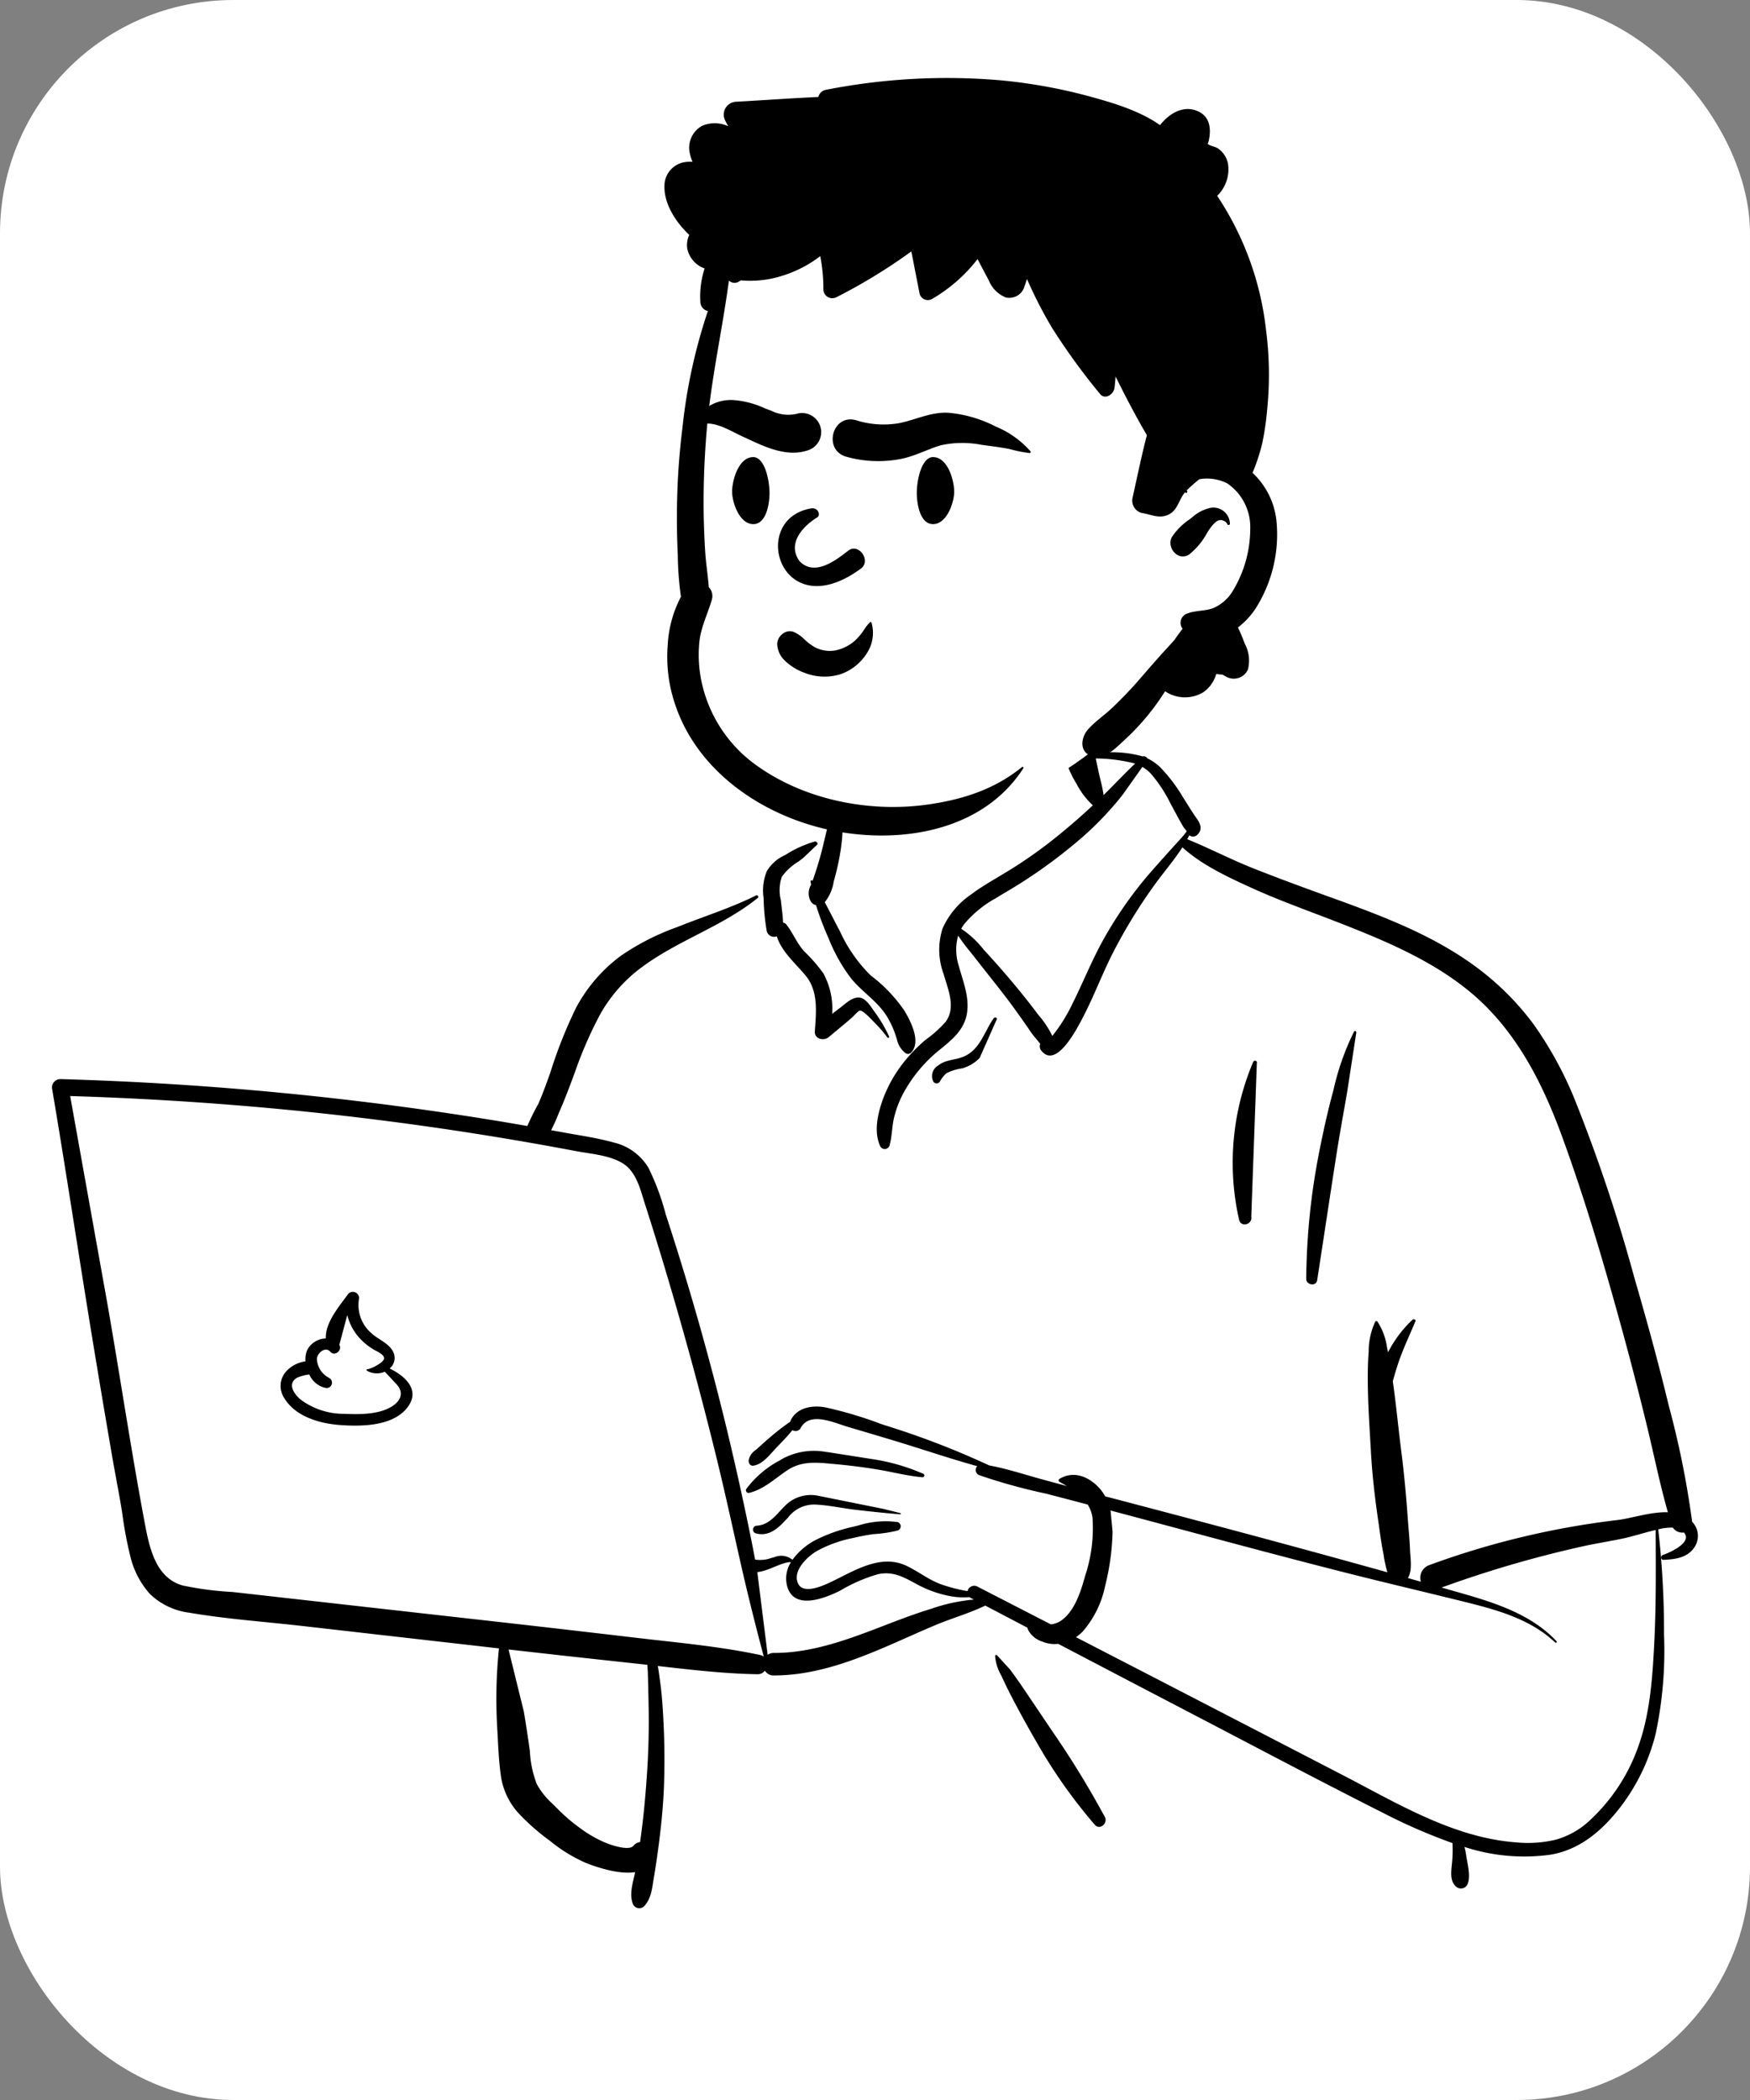 <svg xmlns="http://www.w3.org/2000/svg" width="225" height="270" viewBox="0 0 225 270">
  <rect x="0" y="0" width="225" height="270" fill="#808080" stroke="none"/>
  <g id="Group_37609" data-name="Group 37609" transform="translate(-1445 -350)">
    <rect id="Rectangle_3248" data-name="Rectangle 3248" width="225" height="270" rx="30" transform="translate(1445 350)" fill="#fff"/>
    <g id="Introduction" transform="translate(1451.699 360)">
      <g id="variations">
        <g id="images">
          <g id="a-person_bust" data-name="a-person/bust" transform="translate(0 0)">
            <g id="body_Macbook" data-name="body/Macbook" transform="translate(0 80.313)">
              <path id="_-Background" data-name="🎨-Background" d="M9.417,44.272l9.05.889c14.448,1.1,28.891,3.411,43.228,4.795a.927.927,0,0,1,1.48-.082c1.431-.125,3.034-1.219,4.33-.081.042-.006.084-.013.127-.017a90.964,90.964,0,0,0,5.451-13.888c.988-2.909,2.317-5.725,4.774-7.679,4.192-2.911,13.8-8.815,18.721-8.567a3.656,3.656,0,0,1,1.167-2.378c-1.487-2.536,4.458-4.191,4.878-3.9-.269-8.473,3.715-15.831,12.5-17.518,7.87-1.641,19.063-1.916,23.3,6.312.465-.052,5.221-.077,5.681-.026.715-.906,8.572,7.683,5.352,10.674,28.79,12.741,45.16,11.22,53.129,47.038,1.077,3.365,1.156,7.047,2.293,10.336,4.047,9.454,7.33,19.521,8.147,29.808,1.973.506,2.2,3.986-.085,4.49a5.344,5.344,0,0,0-2.24.954c.5,8.43-1.54,27.687-2.825,27.628-2.618,8.336-14.3,10.689-22.566,7.759,1.425,2.683,0,4.369,0,5.8-29.752,1.126-62.283.478-92.027,2.022-3.8-.054-7.807.935-11.559.366-2.289-.549-2.292-4.149.029-4.594l-10.144-2.2c.227-.086-4.181-3.019-7.513-8.5-3.1-6.131-.99-13.532-2.4-20.2-10.974-.9-22.13-1.282-32.984-3.141-1.48,4.43-7.886-.868-9.923-3l.008-.01a2.474,2.474,0,0,1-1.8-2.288,3,3,0,0,1-.173-3.335C13.783,84.2,9.152,66.3,7.479,48.6a3.745,3.745,0,0,1-1.621-.79l.038-.038a2.012,2.012,0,0,1,.378-3.192A4.674,4.674,0,0,1,9.417,44.272Z" transform="translate(-4.241 5.072)" fill="#fff" fill-rule="evenodd"/>
              <path id="_-Ink" data-name="🖍-Ink" d="M137.643.25a1.863,1.863,0,0,0-3.589.99A12.868,12.868,0,0,0,135.73,5.4a10.054,10.054,0,0,0,2.094,2.757c-1.563,1.459-3.186,2.865-4.85,4.2a59.592,59.592,0,0,1-5.7,4.033c-1.73,1.082-3.539,2.041-5.17,3.276A10.325,10.325,0,0,0,118.5,24a8.928,8.928,0,0,0,.128,5.819l.063.217c.563,1.9,1.539,4.19.186,5.981a15.494,15.494,0,0,1-2.554,2.285,19.844,19.844,0,0,0-2.15,2.108,17.409,17.409,0,0,0-3.355,5.572l-.066.188c-.634,1.83-1.1,4.072-.241,5.869a.651.651,0,0,0,1.177-.154c.311-1.136.3-2.326.556-3.478a13.117,13.117,0,0,1,1.314-3.412,18.445,18.445,0,0,1,4.518-5.364l.547-.445c1.426-1.171,2.736-2.413,3.026-4.351.31-2.073-.521-4.048-1.054-6.01a6.768,6.768,0,0,1-.091-3.914,25.029,25.029,0,0,0,1.691,2.242c1.056,1.353,2.121,2.7,3.184,4.045,1.09,1.381,2.153,2.785,3.165,4.224q.679.966,1.347,1.94c.336.487.8.974,1.17,1.471a.875.875,0,0,0,.079.79c1.94,2.623,4.7-2.85,5.421-4.233,1.466-2.816,2.557-5.807,4.028-8.622a67.739,67.739,0,0,1,5.195-8.423c1.17-1.612,2.482-3.125,3.552-4.788,2.522,2.288,5.84,3.821,8.889,5.212,3.349,1.528,6.829,2.776,10.262,4.1l1.014.394c5.916,2.31,11.978,4.848,16.9,8.951,5.779,4.822,9.2,11.542,11.743,18.5,2.93,8.011,5.354,16.239,7.613,24.461q1.734,6.31,3.285,12.672c.909,3.735,1.662,7.507,2.714,11.2-2.134-.075-4.567.751-6.389.99a106.345,106.345,0,0,0-24.332,5.821A1.729,1.729,0,0,0,180,107.98c-.558-.158-1.116-.317-1.675-.474.612-.938.32-2.614.272-3.654l0-.071c-.049-1.385-.2-2.771-.3-4.154-.185-2.635-.427-5.251-.748-7.872l-.082-.655c-.364-2.851-.633-5.718-1.03-8.564l-.047-.326c.19-.728.412-1.447.645-2.163.62-1.907,1.495-3.7,2.261-5.55.09-.217-.219-.342-.364-.212a15.333,15.333,0,0,0-3.158,4.2c-.014-.073-.027-.146-.042-.22l-.095-.466a7.981,7.981,0,0,0-1.213-3.251.171.171,0,0,0-.291,0,8.93,8.93,0,0,0-.843,3.84c-.116,1.452-.131,2.922-.11,4.378.04,2.845.24,5.7.4,8.54.157,2.792.464,5.548.861,8.312l.075.518c.194,1.316.353,2.648.608,3.954l.072.356a17.135,17.135,0,0,0,.493,2.321q-10.5-2.93-21.038-5.738Q147.034,99,139.409,97a5.691,5.691,0,0,0-1.019-1.338c-1.373-1.33-3.192-1.923-4.86-.9a.22.22,0,0,0,0,.377c.32.175.64.354.954.541l-3.051-.827c-2.28-.618-4.588-1.391-6.922-1.822a107.261,107.261,0,0,0-13.45-5.176l-.534-.181a51.094,51.094,0,0,0-7.112-2.114c-1.754-.321-3.812.066-4.518,1.864a28.012,28.012,0,0,0-2.543,1.961c-.586.492-1.148,1.014-1.719,1.523L94.531,91a2.156,2.156,0,0,0-.952,1.322c-.059.333.153.784.563.74,1.257-.135,2.28-1.593,3.132-2.463.659-.673,1.323-1.369,1.924-2.108a.746.746,0,0,0,1.054-.266c1.157-2.191,4.326-.673,6.08-.153l2.512.744q1.884.559,3.765,1.128c3.445,1.046,6.872,2.217,10.348,3.178a.723.723,0,0,0,.323,1.182,74.4,74.4,0,0,0,8.532,2.353q2.677.695,5.351,1.4a4.377,4.377,0,0,1,.618,1.708,19.53,19.53,0,0,1-.955,7.487l-.1.346c-.525,1.865-1.3,4.152-2.907,5.33a2.852,2.852,0,0,1-1.4.532q-4.724-2.433-9.45-4.862a.878.878,0,0,0-1.254.589,20.528,20.528,0,0,1-3.229-.813c-1.7-.576-3.021-1.676-4.612-2.436-3.077-1.471-6.22.336-8.975,1.709l-.635.312c-1.236.6-3.806,1.752-4.4.112-.573-1.587,1.24-3.283,2.41-4a15.908,15.908,0,0,1,4.6-1.687c.9-.217,1.812-.394,2.729-.523a17.031,17.031,0,0,0,3.116-.462.57.57,0,0,0,0-1.089,11.528,11.528,0,0,0-4.991.423l-.841.207a20.071,20.071,0,0,0-4.734,1.691,8.575,8.575,0,0,0-2.947,2.528,2.267,2.267,0,0,0-2.276-.356l-.452.126a4.259,4.259,0,0,1-2.079.206c-.1-.529-.2-1.058-.3-1.587q-1.554-7.8-3.425-15.539Q87.435,74.672,83.194,61.62l-.283-.87a31.733,31.733,0,0,0-2.223-5.988,7.075,7.075,0,0,0-4.469-3.253c-2.143-.6-4.394-.912-6.58-1.316-.488-.09-.976-.176-1.465-.264a23.711,23.711,0,0,0,1-2.239l.049-.112c.6-1.359,1.131-2.742,1.648-4.132l.387-1.045a52.043,52.043,0,0,1,3.208-7.348,19.117,19.117,0,0,1,5.5-6.18c4.656-3.419,10.268-5.163,14.784-8.816.185-.15-.052-.406-.24-.311-3.049,1.533-6.341,2.575-9.513,3.823l-.626.247A31.38,31.38,0,0,0,77.142,27.5a20.066,20.066,0,0,0-5.756,6.674,59.321,59.321,0,0,0-3.31,8.328l-.266.744c-.4,1.115-.816,2.227-1.292,3.312a31.433,31.433,0,0,0-1.4,2.829c-.876-.152-1.751-.3-2.628-.451A421.052,421.052,0,0,0,5.064,43.355a1.085,1.085,0,0,0-1.031,1.354C5.879,55.632,7.52,66.592,9.32,77.523q1.179,7.156,2.408,14.3c.416,2.414.9,4.819,1.29,7.236a50.512,50.512,0,0,0,1.094,5.827,11.125,11.125,0,0,0,2.473,4.664,8.852,8.852,0,0,0,5.052,2.409c4.741.816,9.6,1.15,14.384,1.693l25.447,2.9a63.111,63.111,0,0,0-.229,10.131l.1,1.867c.079,1.5.175,3.006.39,4.493a9.068,9.068,0,0,0,2.379,4.837,28.776,28.776,0,0,0,3.917,3.416,19.733,19.733,0,0,0,4.54,2.805l.216.086c1.459.57,4.2,1.452,6.191,1.13-.261,1.307-.765,2.712-.318,4a.891.891,0,0,0,1.473.389c.953-1.013,1.027-2.35,1.253-3.671.235-1.375.437-2.754.617-4.137.348-2.674.618-5.372.7-8.069q.127-4.154-.1-8.308c-.077-1.42-.172-2.84-.352-4.252-.077-.6-.155-1.2-.245-1.8q-.049-.328-.108-.654l2.284.258c3.5.391,7.006.744,10.533.8a1.136,1.136,0,0,0,.949-.461,1.306,1.306,0,0,0,1.171.623c4.925-.018,9.512-1.63,13.992-3.528,2.258-.957,4.481-1.994,6.742-2.943,2.111-.886,4.367-1.518,6.427-2.516l5.413,2.84a2.346,2.346,0,0,0,.145.382,3.139,3.139,0,0,0,1.757,1.4,4.229,4.229,0,0,0,2.074.3q6.157,3.228,12.32,6.447l4.11,2.143c8.188,4.265,16.343,8.6,24.583,12.764l.607.305a73.492,73.492,0,0,0,9.06,3.955,16.045,16.045,0,0,1-.046,2.424l-.016.184c-.094,1-.3,2.254.506,2.966a.932.932,0,0,0,1.446-.187c.515-1.013.053-2.609-.11-3.709a10.6,10.6,0,0,0-.233-1.184,24.635,24.635,0,0,0,11.036,1c3.587-.589,6.366-2.85,8.606-5.615a25.557,25.557,0,0,0,4.945-9.965,51.394,51.394,0,0,0,1.069-12.682,117.2,117.2,0,0,0-.743-13.566,6.544,6.544,0,0,1,1.88-.222,1.461,1.461,0,0,0,1.416.623c1.15,1.269-1.767,2.565-2.7,2.89-.324.113-.289.639.084.623l.235-.011c1.44-.077,2.928-.323,3.775-1.662a2.61,2.61,0,0,0-.334-3.22,115.811,115.811,0,0,0-3-14.905c-1.167-4.839-2.464-9.647-3.839-14.43l-.616-2.141A210.288,210.288,0,0,0,200,46.531a47.609,47.609,0,0,0-5.538-10.262,35.257,35.257,0,0,0-7.68-7.561c-5.492-3.983-11.936-6.39-18.268-8.683l-.283-.1c-3.281-1.187-6.554-2.389-9.8-3.675-2.869-1.138-5.617-2.58-8.472-3.735q.139-.253.269-.511l.053.044.028.021a.793.793,0,0,0,.946-.122c.668-.631.442-1.331,0-1.985l-.058-.083c-.545-.764-1.032-1.573-1.535-2.365l-.315-.5a20.473,20.473,0,0,0-2.86-3.749,6.146,6.146,0,0,0-1.7-1.169c.052-.109-.4-.333-.531-.221a14.452,14.452,0,0,0-6.215-.361M62.7,116.692l2.666.3q4.4.5,8.8.976l6.374.693c.016.364.06.719.068.994.042,1.415.073,2.831.1,4.247q.088,4.257-.192,8.511c-.181,2.745-.419,5.49-.79,8.216l-.076.545-.044.287a1.245,1.245,0,0,0-.846.468c-.539.644-2.491.018-3.254-.253a15.51,15.51,0,0,1-3.524-1.957,22.549,22.549,0,0,1-2.943-2.506l-.753-.745a9.642,9.642,0,0,1-1.959-2.475,13.7,13.7,0,0,1-.886-4.214c-.225-1.7-.492-3.4-.775-5.1M140.1,98.824l.277.073c10.046,2.67,20.077,5.42,30.154,7.972,4.987,1.263,10,2.435,14.99,3.674l.808.2c3.939,1,7.925,2.195,10.941,5.053a.119.119,0,0,0,.168-.168c-3.251-3.462-7.874-4.927-12.313-6.2-.821-.235-1.642-.464-2.463-.7a144.713,144.713,0,0,1,18.444-5.362c1.616-.344,3.25-.6,4.864-.942,1.126-.241,2.225-.589,3.339-.878l.876-.22.012,2.77c.015,3.924.008,7.844-.192,11.767l-.038.727c-.233,4.366-.6,8.823-2.147,12.939a23.58,23.58,0,0,1-5.888,8.933,10.644,10.644,0,0,1-4.519,2.666,15.323,15.323,0,0,1-5.038.374c-8.077-.564-15.266-4.953-22.282-8.587q-17.213-8.916-34.439-17.806a5.636,5.636,0,0,0,.869-.732,12.845,12.845,0,0,0,2.887-5.88,31.024,31.024,0,0,0,.947-6.971M125.482,117.41a.15.15,0,0,0-.224.128,5.9,5.9,0,0,0,.812,2.534l.038.084c.44.979.922,1.946,1.42,2.9q1.494,2.85,3.112,5.634a66.7,66.7,0,0,0,7.441,10.546c.645.733,1.7-.207,1.291-1a117.932,117.932,0,0,0-6.713-10.963q-1.8-2.676-3.605-5.345c-.5-.741-1.016-1.479-1.541-2.206l-.317-.435M6.336,45.535q15.122.457,30.183,1.993,14,1.438,27.872,3.825,2.9.5,5.785,1.037l1.155.217c1.926.365,4.28.516,5.995,1.545,1.808,1.085,2.3,3.353,2.9,5.224q1.061,3.3,2.067,6.617,4,13.17,7.267,26.551c1.077,4.425,2.033,8.875,3.041,13.316.895,3.946,1.882,7.847,2.914,11.754a1.147,1.147,0,0,0-.471-.214c-5.123-1.09-10.352-1.564-15.551-2.167l-.5-.059q-8.068-.949-16.139-1.866L27.218,109.3a41.812,41.812,0,0,1-6.4-.833c-3.477-.96-4.292-4.848-4.875-7.945l-.018-.094c-1.759-9.357-3.159-18.8-4.8-28.176m83.558,34.485c1.383-.091,3.277-1.359,4.326-1.268a3.87,3.87,0,0,0-.482,3.106c.884,3.135,4.88,1.513,6.805.555a20.8,20.8,0,0,1,4.85-2.115c1.98-.416,3.321.371,4.993,1.279a14.768,14.768,0,0,0,4.408,1.558,9.286,9.286,0,0,0,2.371.106.95.95,0,0,0,.159.1l.41.215a22.955,22.955,0,0,0-5.471,1.182c-1.789.543-3.545,1.2-5.292,1.867l-1.719.661c-4.239,1.624-8.627,3.166-13.215,3.153a1.382,1.382,0,0,0-.813.239m6.409-20.466a4.677,4.677,0,0,0-3.72.9c-1.317,1.073-2.2,2.853-4.1,2.97a.5.5,0,0,0-.132.973c1.409.417,2.55-.345,3.511-1.336l.646-.675a4.2,4.2,0,0,1,3.434-1.684c1.724.063,3.452.462,5.165.664q2.911.344,5.828.594c.09.008.106-.135.021-.156l-2.181-.543m-7.157-7.3-.225-.023a8.531,8.531,0,0,0-5.572.868l-.34.206a12.93,12.93,0,0,0-4.337,3.69.341.341,0,0,0,.38.495c1.921-.461,3.325-1.871,4.94-2.926,1.813-1.184,3.685-.989,5.752-.8,2,.178,4,.423,5.983.757,1.862.313,3.73.808,5.61.965v0c.215,0,.337-.323.118-.433a25.691,25.691,0,0,0-6.2-1.84M43.456,71.7A.8.8,0,0,0,42,71.088l-.111.154c-1.13,1.549-2.764,3.492-2.681,5.462a2.746,2.746,0,0,0-2.41,1.522,3.008,3.008,0,0,0-.2,1.415,4.2,4.2,0,0,0-2.44,1.241,2.8,2.8,0,0,0-.331,3.428c1.431,2.438,4.558,3.325,7.2,3.523l.094.007c2.726.189,6.655.138,8.524-2.2,1.8-2.257-.19-4.084-2.233-5.077a1.755,1.755,0,0,0,.548-1.918c-.455-1.292-2.061-1.791-2.968-2.688a4.737,4.737,0,0,1-1.546-4.166m-1.481,1.9a6.813,6.813,0,0,0,2.068,3.45,8.058,8.058,0,0,0,1.281.962l.055.032c.406.228,1.4.655,1.326,1.166s-1.7,1.348-2.147,1.348c-.1,0-.158.157-.055.2a2.544,2.544,0,0,0,2.288.132c.524.536,1.034,1.09,1.538,1.639.892.972.587,2-.467,2.722-1.694,1.163-4.269,1.135-6.245,1.05a9.269,9.269,0,0,1-5.67-1.854l-.068-.059c-.845-.751-1.616-2.025-.323-2.748a6.27,6.27,0,0,1,1.534-.4,2.988,2.988,0,0,0,2.071,1.725.688.688,0,0,0,.561-1.228l-.147-.091a2.859,2.859,0,0,1-1.505-2.387c.013-.731,1.033-1.654,1.7-.967l.03.033c.556.627,1.536-.163,1.17-.858l-.018-.032M171.7,37.34a.16.16,0,0,0-.3-.08,33.269,33.269,0,0,0-2.654,7.562c-.72,2.623-1.3,5.272-1.825,7.941a87.327,87.327,0,0,0-1.66,16.286c-.005.786,1.275,1,1.4.19.832-5.358,1.629-10.721,2.467-16.078.422-2.694.912-5.378,1.382-8.064m-11.6-3.8c.1-.313-.361-.418-.477-.132a33.193,33.193,0,0,0-1.805,20.289c.255,1.027,1.758.582,1.566-.432m-32.71-25.38c.013-.235-.291-.272-.406-.11-1.228,1.731-1.737,4.049-3.892,4.943-1.076.447-2.286.369-3.236,1.123a1.583,1.583,0,0,0-.646,2.065.509.509,0,0,0,.793.1,4.816,4.816,0,0,1,.88-1.152,6.531,6.531,0,0,1,2.04-.633,4.987,4.987,0,0,0,2.254-1.343m-18.3-33.862a.248.248,0,0,0-.329.086.271.271,0,0,0,.04.415,9.885,9.885,0,0,0-.444,1.5q-.194.857-.411,1.707c-.29,1.145-.545,2.3-.835,3.444-.308,1.214-.675,2.415-1.083,3.6-.026.077-.055.155-.086.234l-.047.12-.011-.018a.129.129,0,0,0-.235.1c.019.126.045.252.066.379l-.043.113a2.1,2.1,0,0,0,.04,2.111,1,1,0,0,0,.637.42,36.713,36.713,0,0,0,1.45,3.887l.159.366a21.788,21.788,0,0,0,2.914,5.189c1.385,1.7,3.289,2.86,4.5,4.722a11.462,11.462,0,0,1,1.268,2.755l.119.371a2.972,2.972,0,0,0,1.133,1.768.572.572,0,0,0,.684-.088c1.33-1.408-.062-4.037-.865-5.4a19.373,19.373,0,0,0-4.345-4.538,19.159,19.159,0,0,1-3.928-5.635c-.658-1.244-1.294-2.516-1.963-3.766a5.655,5.655,0,0,0,1.16-2.7l.022-.077a30.554,30.554,0,0,0,.9-4.177,22.972,22.972,0,0,0,.218-4.05l-.014-.347m-3.265,3.957c.154-.212-.1-.452-.313-.407a14.338,14.338,0,0,0-3.7,1.677l-.123.067A5.19,5.19,0,0,0,95.9,16.634a6.588,6.588,0,0,0-.412,3.4l.007.107a28.4,28.4,0,0,0,.392,4.139.969.969,0,0,0,1.3.72c.634,2,2.416,3.479,3.717,5.06,1.659,2.015,1.347,4.737,1.174,7.164-.07.983,1.152,1.262,1.781.738l1.45-1.205q.362-.3.723-.605.309-.26.613-.525l.3-.267c.134-.12.726-.781.9-.809.419-.067,1.415,1.038,1.756,1.385l.043.043a17.8,17.8,0,0,1,1.761,2.024.129.129,0,0,0,.222-.13,18.223,18.223,0,0,0-1.714-2.955l-.135-.185c-.444-.6-1.041-1.657-1.825-1.833-.958-.216-1.914.745-2.61,1.278l-.044.033c-.331.249-.659.5-.986.757a9.611,9.611,0,0,0-1.127-5.191,19.846,19.846,0,0,0-2.486-2.856c-.939-1.051-1.429-2.343-2.279-3.437a.642.642,0,0,0-.424-.241c-.033-.88-.162-1.769-.262-2.639l-.029-.261a5.368,5.368,0,0,1,.123-2.987,7.278,7.278,0,0,1,2.183-1.995l.607-.471M144.192,3.221a4.723,4.723,0,0,1,1.079.853,17.977,17.977,0,0,1,2.5,3.782c.388.708.762,1.425,1.153,2.131.17.308.345.612.522.915.082.14.325.418.445.589-.134.188-.272.372-.413.555-.054.07-3.768,4.117-5.063,5.7a51.789,51.789,0,0,0-5.27,7.733c-1.484,2.686-2.613,5.531-3.987,8.269a20.643,20.643,0,0,1-2.435,3.919c-.038.046-.078.09-.116.136a11.961,11.961,0,0,0-1.8-2.712l-.044-.059c-1.067-1.438-2.193-2.834-3.344-4.205q-1.577-1.878-3.233-3.683l-.415-.451a12.37,12.37,0,0,0-2.872-2.669,5.4,5.4,0,0,1,.421-.638,14.315,14.315,0,0,1,4.018-3.283l.954-.581a65.659,65.659,0,0,0,10.262-7.337,41.575,41.575,0,0,0,4.671-4.846l.491-.622m-3.52-4.584a20.708,20.708,0,0,1,5.061.657c-1.384,1.309-2.7,2.722-4.051,4.053-.12-.9-.366-1.789-.574-2.667" transform="translate(-4.014 5.072)" fill-rule="evenodd"/>
            </g>
            <g id="head_Short-5" data-name="head/Short-5" transform="translate(78.726 0)">
              <path id="_-Background-2" data-name="🎨-Background" d="M47.747,15.906c-12,0-24.4,9.3-28.8,15.238-3.7,4.991-5.688,27.558-5.688,42.809,0,3.19-1.76,9.2-1.246,12.253,1.882,11.18,10.079,20.557,26.3,20.557s27.858-6.434,39.918-23.708c5.851,0,8.687-4.489,8.729-11.573Q87,64.4,81.315,61.82q2.029-27.957-3.08-35.236C73.126,19.305,59.743,15.906,47.747,15.906Z" transform="translate(-9.527 -11.624)" fill="#fff" fill-rule="evenodd"/>
              <path id="_-Ink-2" data-name="🖍-Ink" d="M53.831,11.953a80.549,80.549,0,0,0-22.46,1.211,1.227,1.227,0,0,0-1.014.928c-3.516.161-7.035.419-10.546.611A1.661,1.661,0,0,0,18.4,17.169c.116.226.237.446.359.666l-.154-.051a4.12,4.12,0,0,0-3.226.032A3.229,3.229,0,0,0,13.84,21.4a5.5,5.5,0,0,0,.34,1.027,4.378,4.378,0,0,0-.864.025,3.086,3.086,0,0,0-2.746,2.938c-.118,2.358,1.4,4.751,3.19,6.44a2.989,2.989,0,0,0-.251,1.8,3.46,3.46,0,0,0,2.222,2.51,11.58,11.58,0,0,0-.536,4.443,1.23,1.23,0,0,0,.956,1.032,69.8,69.8,0,0,0-3.274,15.043,91.593,91.593,0,0,0-.705,10.815q-.02,2.449.082,4.9l.028.612a41.417,41.417,0,0,0,.406,5.364,15.021,15.021,0,0,0-1.7,6.188,19.05,19.05,0,0,0,.938,7.615c3.038,9.177,12.207,14.968,21.416,16.473,8.524,1.393,18.389-.482,23.37-8.228.078-.123-.089-.224-.186-.144-3.564,2.9-7.7,4.193-12.19,4.823-7.766,1.087-16.5-.757-22.728-5.643A17.721,17.721,0,0,1,15.509,90a16.648,16.648,0,0,1-.46-5.772c.194-1.961,1.062-3.635,1.61-5.489a1.656,1.656,0,0,0-.393-1.621c-.108-1.505-.361-3.023-.458-4.523q-.162-2.559-.2-5.119c-.044-3.542.1-7.091.4-10.618C16.557,50.4,18,44.1,18.854,37.7a1.052,1.052,0,0,0,1.238.151l.049-.027.258-.148a.39.39,0,0,1,.047,0,13.563,13.563,0,0,0,5.284-.6A15.541,15.541,0,0,0,30.6,34.555a22.235,22.235,0,0,1,.4,4.284,1.151,1.151,0,0,0,1.711.983,71.372,71.372,0,0,0,9.6-5.873q.533,2.73,1.067,5.461a1.1,1.1,0,0,0,1.6.651,20.324,20.324,0,0,0,5.846-5.123q.48.917.963,1.833l.486.914a3.933,3.933,0,0,0,2.172,2.179,2.021,2.021,0,0,0,2.413-1.422c.114-.313.22-.634.317-.957A55.677,55.677,0,0,0,60.4,43.776a83.08,83.08,0,0,0,6.158,8.483c.659.839,1.787.038,1.878-.778.053-.48.1-.962.135-1.442,1.264,2.552,2.583,5.081,4.021,7.536l-.206.807h0c-.593,2.384-1.085,4.784-1.621,7.18a1.657,1.657,0,0,0,1.141,2.01c1.079.157,2.1.709,3.2.329,1.2-.414,1.443-1.456,2.012-2.443a3.989,3.989,0,0,1,.387-.549l.036.047h0c.089.116.3-.01.247-.144l-.062-.154h0a21.222,21.222,0,0,1,1.611-1.417,5.738,5.738,0,0,1,3.6.54,6.8,6.8,0,0,1,2.945,5.865,15.433,15.433,0,0,1-2.163,7.82,5.461,5.461,0,0,1-2.527,2.316c-1.086.435-2.263.3-3.368.71a1.257,1.257,0,0,0-.739,1.82c.03.051.063.1.1.146l-.329.436c-.226.3-.462.626-.681.963-.562.647-1.154,1.27-1.726,1.907-1.058,1.173-2.085,2.378-3.127,3.567-.983,1.122-2.022,2.177-3.093,3.215-1.012.983-2.275,1.809-3.2,2.858-.9,1.023-1.149,2.809.338,3.4,1.646.657,3.1-.882,4.21-1.908l.047-.043A30.675,30.675,0,0,0,74.936,90.5a4.554,4.554,0,0,0,4.965.094,4.35,4.35,0,0,0,1.618-2.33,3.39,3.39,0,0,0,.79.09c.133.077.267.153.4.223a1.986,1.986,0,0,0,2.877-.877,4.608,4.608,0,0,0-.416-3.336l-.083-.214A18.711,18.711,0,0,0,84.3,82.3a10.017,10.017,0,0,0,2.244-2.395,17.746,17.746,0,0,0,2.7-11.4,9.848,9.848,0,0,0-3.061-6.083l.063-.165h0a24.7,24.7,0,0,0,1.208-3.758,38.832,38.832,0,0,0,.644-4.635,44.526,44.526,0,0,0-.188-9.851A38.859,38.859,0,0,0,81.632,26.8a4.734,4.734,0,0,0,1.376-4.216,3.152,3.152,0,0,0-1.264-1.871c-.357-.234-.782-.27-1.139-.465l-.107-.059c-.157-.092-.037-.082.057-.507.37-1.7.063-3.341-1.806-3.906-1.76-.53-3.425.6-4.466,1.938-2.725-1.934-6.317-2.946-9.475-3.806A68.284,68.284,0,0,0,53.831,11.953Zm29.438,57a2.119,2.119,0,0,0-2.59-2.012,5.227,5.227,0,0,0-2.269,1.2l-.331.262a8.117,8.117,0,0,0-2.269,2.269c-.723,1.357.8,3.183,2.231,2.232a8.889,8.889,0,0,0,2.247-2.683l.066-.1a5.969,5.969,0,0,1,.947-1.253l.086-.076a1.2,1.2,0,0,1,.442-.263.963.963,0,0,1,1.077.427l.013.04A.179.179,0,0,0,83.269,68.954Z" transform="translate(-10.563 -11.624)" fill-rule="evenodd"/>
            </g>
            <g id="face_Driven" data-name="face/Driven" transform="translate(82.108 41.425)">
              <path id="_-Ink-3" data-name="🖍-Ink" d="M23.253,48.8a6.981,6.981,0,0,0,4.608.217,6.505,6.505,0,0,0,3.478-2.768,4.739,4.739,0,0,0,.572-3.86.2.2,0,0,0-.144-.123,4.786,4.786,0,0,0-.748.909,7.85,7.85,0,0,1-1.177,1.446,5.449,5.449,0,0,1-2.57,1.315,4.087,4.087,0,0,1-2.666-.418,6.666,6.666,0,0,1-1.3-.978,4.536,4.536,0,0,0-1.457-1,1.44,1.44,0,0,0-1.367.267,1.667,1.667,0,0,0-.7,1.329,3.093,3.093,0,0,0,.886,2.023A7.047,7.047,0,0,0,23.253,48.8Zm1.7-19.983c-1.6.97-4.026,3.232-2.31,5.637,2.02,2.121,4.929-.311,6.362-1.41,1.329-.852,2.822,1.34,1.589,2.335-10.357,7.671-14.56-6.308-6.448-7.7C25.042,27.527,25.373,28.521,24.955,28.821ZM41.736,15.38c-2.174-.1-4.091.873-6.163,1.317a11.67,11.67,0,0,1-5.664-.358c-3.022-.847-4.272,3.781-1.291,4.683a15.17,15.17,0,0,0,6.685.364c1.979-.3,3.638-1.265,5.525-1.826a13.016,13.016,0,0,1,5.234-.055l.664.089c.987.133,1.979.266,2.955.459a17.09,17.09,0,0,0,2.559.51.139.139,0,0,0,.12-.209,12.135,12.135,0,0,0-4.483-3.2l-.1-.049A16.283,16.283,0,0,0,41.736,15.38Zm.8,10.178V25.51c0-1.348-.788-4.425-2.727-4.425-1.212,0-1.947,2.094-2.075,4.253l0,.088c-.056,1.342.312,4.276,2.079,4.276,1.786,0,2.708-2.779,2.727-4.145Zm-28.554,0V25.51c0-1.348.788-4.425,2.727-4.425,1.181,0,1.91,1.991,2.064,4.091l.011.162c.076,1.3-.268,4.364-2.075,4.364-1.786,0-2.708-2.779-2.727-4.145Zm.03-11.819-.139,0a5.457,5.457,0,0,0-5.2,3.678.12.12,0,0,0,.2.116c1.864-1.745,4.37-.078,6.236.8l.685.317c2.406,1.12,5.142,2.436,7.813,1.6A2.456,2.456,0,0,0,22.351,15.5l-.056.02a4.875,4.875,0,0,1-3.246-.385l-.844-.317a11.65,11.65,0,0,0-4.2-1.078Z" transform="translate(-8.662 -13.738)" fill-rule="evenodd"/>
            </g>
          </g>
        </g>
      </g>
    </g>
  </g>
</svg>
